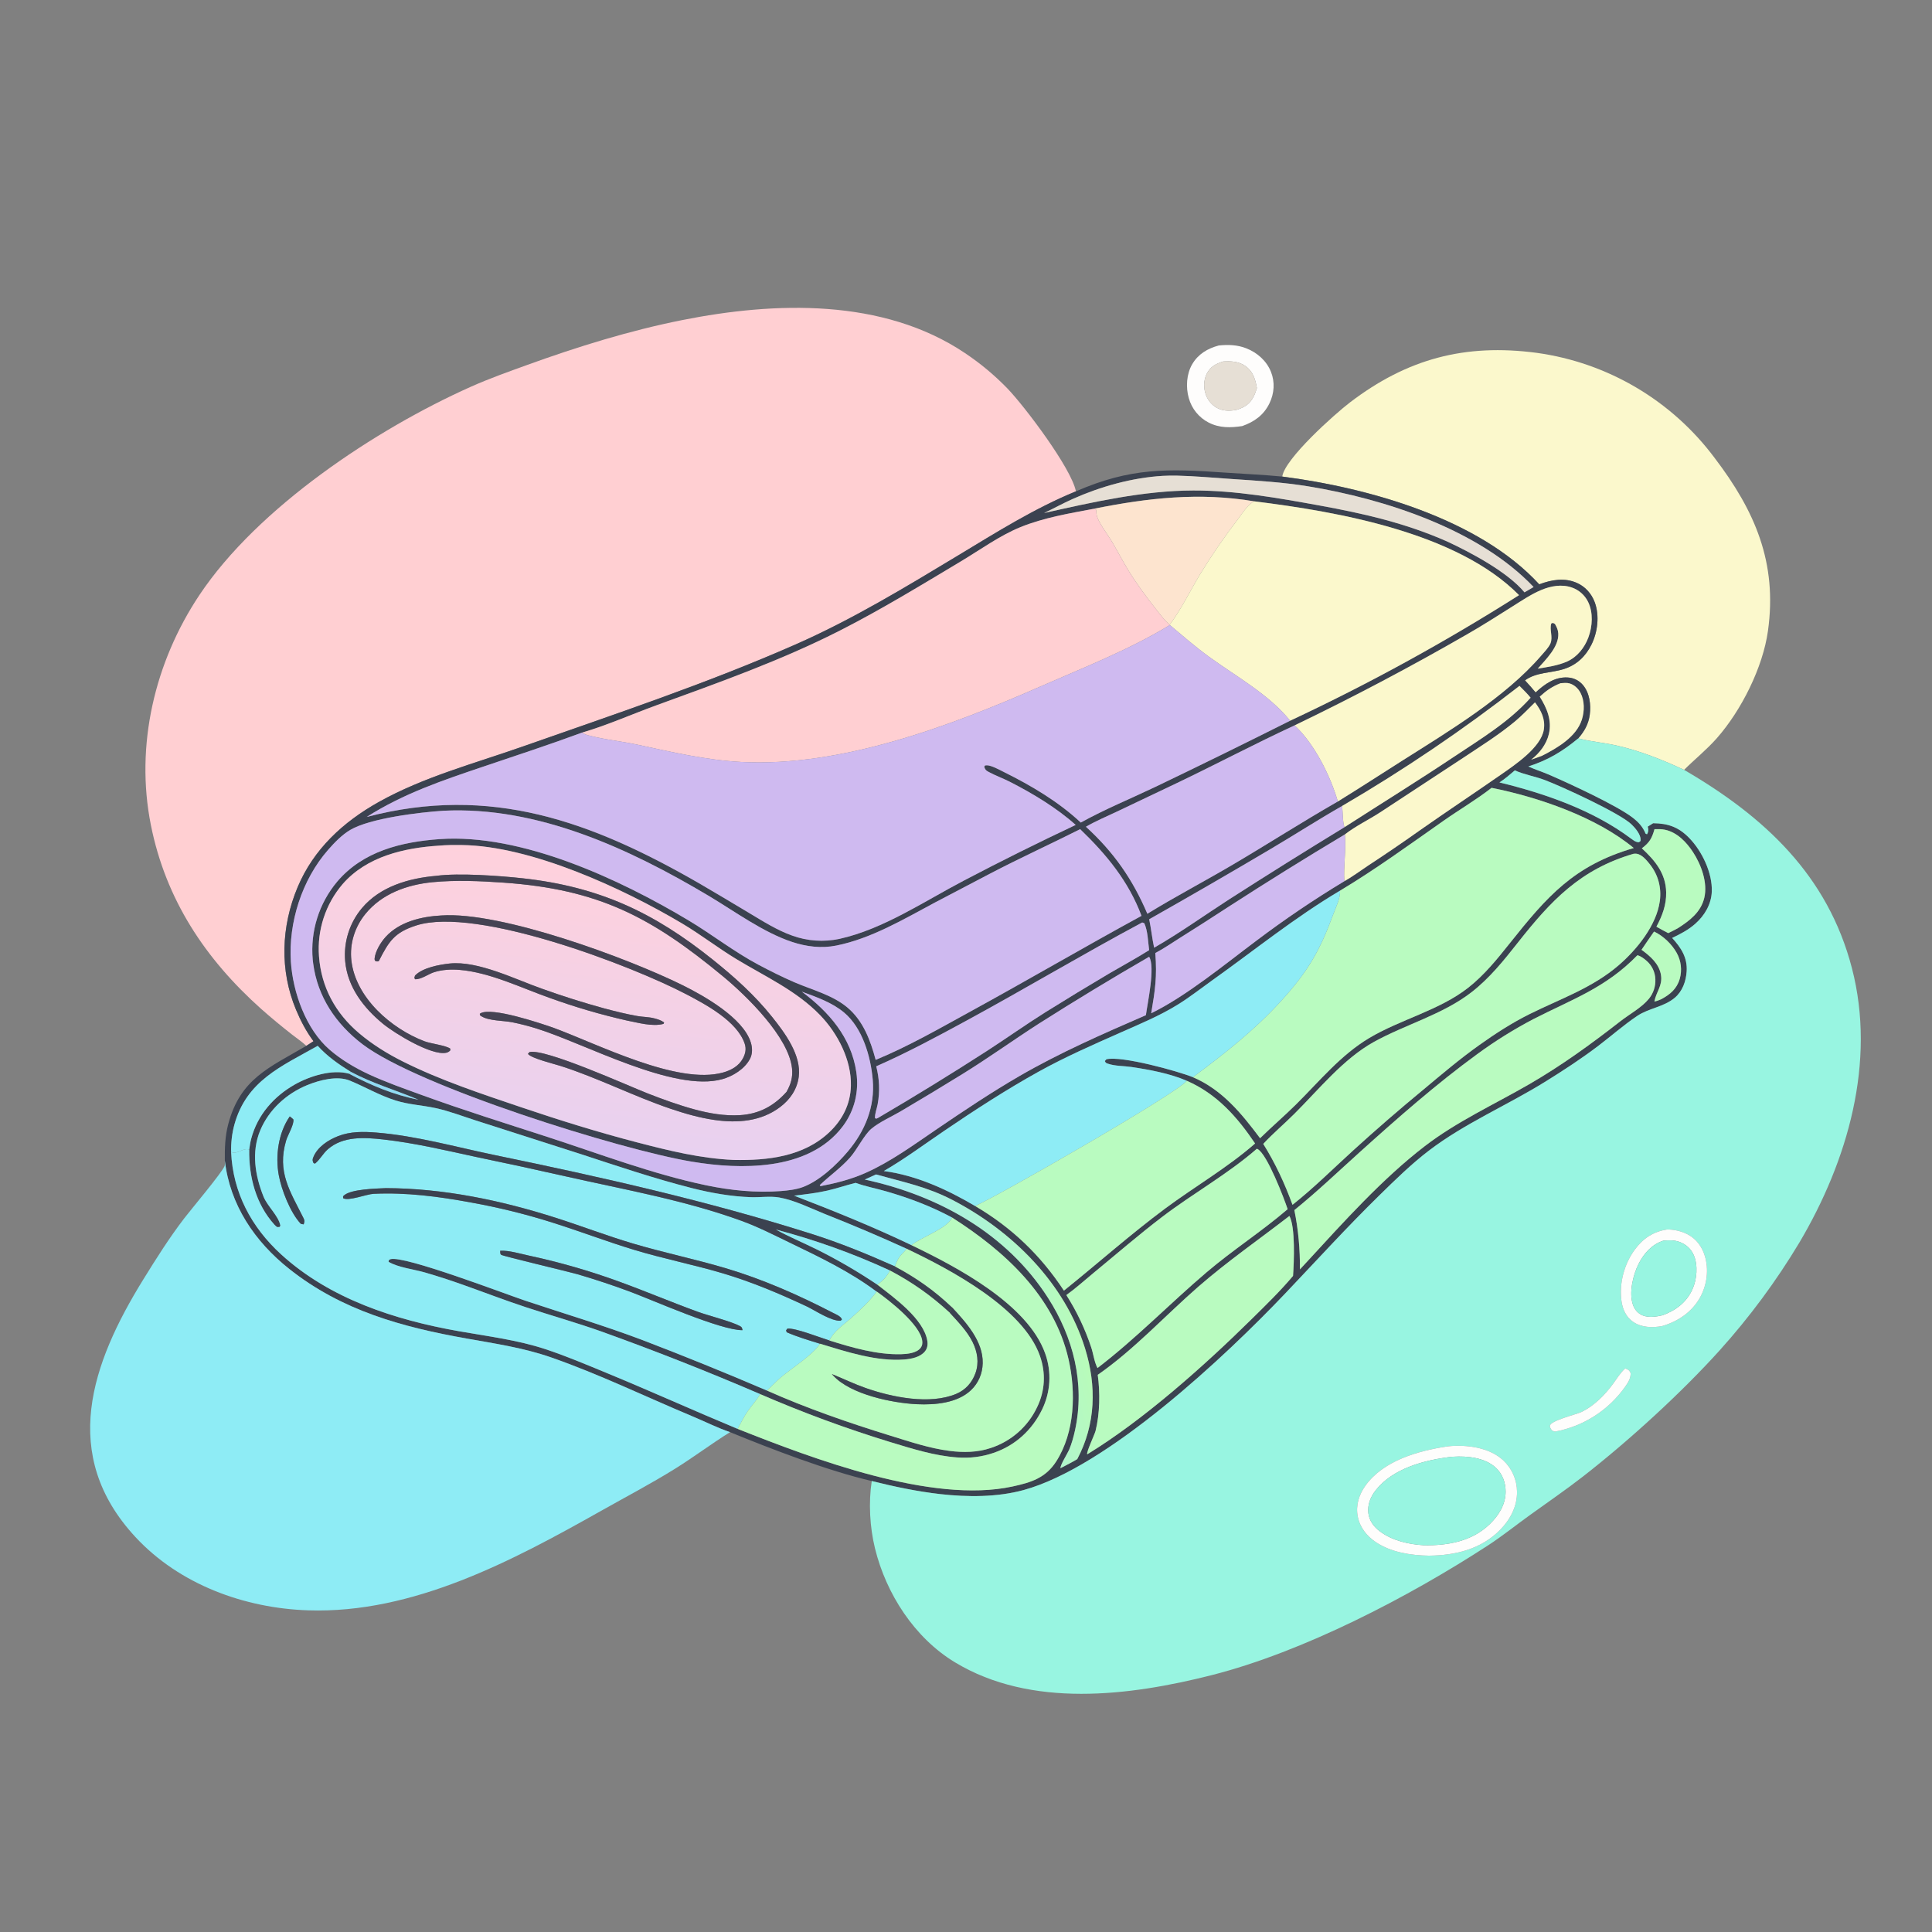 <svg width="1024" height="1024" viewBox="0 0 1024 1024" fill="none" xmlns="http://www.w3.org/2000/svg">
<rect x="0" y="0" width="1024" height="1024" fill="#808080" stroke="none"/>
<path d="M162.37 554.31C160.085 552.167 157.314 550.343 154.847 548.387C149.243 544.017 143.774 539.476 138.448 534.77C108.776 508.266 87.866 476.814 79.964 437.273C71.542 395.124 81.978 350.896 105.734 315.313C136.701 268.929 199.168 227.488 249.554 204.992C259.341 200.622 269.464 197.032 279.537 193.387C306.138 183.76 333.804 175.19 361.578 169.651C410.768 159.84 468.01 157.972 511.411 187.11C519.567 192.55 527.121 198.843 533.946 205.881C543.178 215.479 567.843 248.142 570.259 260.42C548.299 269.418 528.203 282.098 507.953 294.315C479.94 311.214 451.874 328.262 421.886 341.479C374.813 362.227 325.435 378.655 276.915 395.717C251.341 404.709 224.47 411.8 200.698 425.109C181.851 435.66 166.176 450.096 157.72 470.282C149.007 491.082 148.145 514.237 156.894 535.171C159.362 541.077 162.326 546.722 166.155 551.861L162.37 554.31Z" fill="#FFCFD2"/>
<path d="M658.406 225.827C652.256 226.758 646.403 226.914 640.664 224.002C635.474 221.341 631.636 216.628 630.08 211.007C628.438 205.251 628.85 198.198 631.923 192.995C635.115 187.592 640.068 184.719 645.941 183.116C650.976 182.595 655.781 182.739 660.568 184.616C666.369 186.89 671.333 191.266 673.654 197.121C675.81 202.561 675.394 208.484 672.863 213.726C669.813 220.042 664.822 223.545 658.406 225.827ZM648.304 191.587C644.309 192.851 641.475 194.304 639.555 198.211C637.869 201.641 637.849 205.871 639.2 209.413C640.45 212.689 642.893 215.367 646.149 216.724C649.096 217.953 652.604 217.852 655.675 217.148C659.852 215.783 662.514 214.068 664.528 210.045C665.227 208.649 665.702 207.128 666.183 205.647C665.321 200.981 664.172 196.858 660.04 193.974C656.533 191.526 652.421 191.346 648.304 191.587Z" fill="#FEFDFC"/>
<path d="M679.629 252.592C680.896 243.148 707.432 219.461 715.414 213.364C745.818 190.141 776.448 181.994 814.45 187.01C852.084 192.194 886.065 212.257 908.78 242.706C930.172 270.823 942.099 298.172 937.056 334.38C934.352 353.789 922.952 376.506 909.984 391.23C904.585 397.36 898.35 402.314 892.609 408.04C881.141 402.688 869.028 397.871 856.66 395.103C850.136 393.644 843.379 393.074 836.902 391.466L836.497 391.362C839.771 387.611 841.945 383.79 842.606 378.775C843.295 373.552 842.536 367.294 839.03 363.131C836.952 360.665 834.11 359.264 830.894 359.081C824.049 358.693 818.668 362.635 813.914 367.018C812.125 364.802 810.187 362.714 808.277 360.603C814.325 356.182 822.163 356.792 829.048 354.55C835.709 352.381 840.427 347.868 843.505 341.669C846.802 335.027 847.85 326.311 845.268 319.274C843.596 314.717 840.292 310.961 835.835 308.979C829.221 306.036 822.329 307.266 815.831 309.711C783.821 274.828 725.073 258.457 679.629 252.592Z" fill="#FBF8CC"/>
<path d="M655.673 217.148C652.602 217.852 649.094 217.953 646.147 216.724C642.891 215.367 640.448 212.689 639.198 209.413C637.847 205.871 637.867 201.641 639.553 198.211C641.473 194.304 644.307 192.851 648.302 191.587C652.419 191.346 656.531 191.526 660.038 193.974C664.17 196.858 665.319 200.981 666.181 205.647C665.7 207.128 665.225 208.649 664.526 210.045C662.512 214.068 659.85 215.783 655.673 217.148Z" fill="#E6DFD5"/>
<path d="M570.26 260.421C599.219 247.813 618.761 248.34 649.432 250.501C659.487 251.209 669.601 251.616 679.63 252.593C725.074 258.458 783.822 274.829 815.832 309.712C822.33 307.267 829.222 306.037 835.836 308.98C840.293 310.962 843.597 314.718 845.269 319.275C847.851 326.312 846.803 335.028 843.506 341.67C840.428 347.869 835.71 352.382 829.049 354.551C822.164 356.793 814.326 356.183 808.278 360.604C810.188 362.715 812.126 364.803 813.915 367.019C818.669 362.636 824.05 358.694 830.895 359.082C834.111 359.265 836.953 360.666 839.031 363.132C842.537 367.295 843.296 373.553 842.607 378.776C841.946 383.791 839.772 387.612 836.498 391.363C828.076 398.33 820.462 402.901 810.055 406.234C813.624 407.889 817.421 409.046 821.038 410.614C831.894 415.323 857.17 426.98 865.496 433.488C868.509 435.844 870.745 438.269 872.204 441.857L872.952 442.176C873.567 441.151 873.741 440.16 873.535 438.936C873.489 438.667 873.393 438.41 873.322 438.147L876.214 436.319C884.149 436.426 889.667 438.349 895.3 444.125C902.09 451.085 907.663 462.674 907.287 472.539C907.032 479.249 903.52 485.184 898.59 489.568C894.907 492.843 890.694 495.016 886.276 497.128C890.995 502.314 894.439 507.496 893.966 514.866C893.631 520.104 891.719 525.463 887.607 528.886C881.714 533.792 873.947 534.309 867.721 538.487C860.514 543.323 853.871 549.223 846.942 554.468C837.878 561.328 828.4 567.507 818.741 573.488C798.55 585.992 776.215 595.419 757.269 609.906C747.98 617.008 739.518 625.308 731.174 633.478C713.931 650.362 697.807 668.087 681.193 685.567C649.616 718.789 586.938 777.675 542.485 789.776C528.482 793.588 512.832 793.54 498.465 791.918C486.251 790.54 473.965 787.958 462.047 784.973C438.659 779.521 409.335 768.231 386.944 759.071C380.17 756.76 373.517 753.398 366.885 750.626C342.009 740.231 317.555 728.319 292.078 719.441C277.58 714.389 262.425 712.128 247.362 709.453C213.046 703.358 181.166 694.666 153.313 672.567C135.018 658.053 121.876 638.648 119.172 615.136C119.092 608.612 119.272 602.32 120.936 595.971C127.286 571.729 142.659 565.876 162.371 554.311L166.156 551.862C162.327 546.723 159.363 541.078 156.895 535.172C148.146 514.238 149.008 491.083 157.721 470.283C166.177 450.097 181.852 435.661 200.699 425.11C224.471 411.801 251.342 404.71 276.916 395.718C325.436 378.656 374.814 362.228 421.887 341.48C451.875 328.263 479.941 311.215 507.954 294.316C528.204 282.099 548.3 269.419 570.26 260.421ZM664.878 265.728C635.696 260.835 608.377 263.89 579.646 269.684C566.702 272.118 553.269 274.366 540.999 279.335C529.984 283.796 519.734 291.282 509.534 297.388C488.415 310.03 467.273 322.965 445.331 334.134C413.876 350.146 380.747 361.848 347.654 373.916C334.716 378.634 321.661 384.456 308.462 388.308C291.377 394.615 274.039 400.296 256.785 406.122C234.858 413.526 214.044 420.46 194.37 432.995C260.082 415.782 313.523 435.355 370.428 468.103C379.296 473.28 388.128 478.519 396.924 483.819C404.374 488.269 411.794 493.038 420.022 495.934C428.005 498.805 436.632 499.387 444.929 497.617C468.232 492.46 490.02 477.615 510.968 466.677C530.475 456.436 550.202 446.62 570.135 437.235C560.132 428.234 547.279 420.505 535.317 414.406C531.65 412.537 527.707 411.129 524.097 409.19C522.581 408.376 522.18 408.03 521.66 406.393L522.093 405.709C522.414 405.681 522.733 405.626 523.055 405.627C525.504 405.636 529.939 408.123 532.171 409.23C546.654 416.411 560.988 424.891 572.841 435.973C585.547 428.917 599.374 423.273 612.496 417.004C636.368 405.546 660.136 393.875 683.8 381.994C725.613 362.402 766.138 340.17 805.13 315.435C772.353 282.285 709.329 271.228 664.878 265.728ZM686.174 384.466C665.105 394.225 644.473 405.146 623.505 415.176L592.074 430.127C586.592 432.736 580.802 435.15 575.557 438.19C590.335 451.684 600.268 465.942 608.122 484.314C622.98 475.172 638.474 467.075 653.505 458.217C672.105 447.255 690.365 435.516 709.079 424.802C720.687 417.649 732.1 410.204 743.619 402.91C768.081 387.422 797.884 369.528 816.797 347.577C818.329 345.799 820.906 343.176 821.783 341.008C823.2 337.505 821.146 333.86 822.211 330.451L823.109 330.153L824.164 330.72C825.094 332.356 825.825 333.871 825.922 335.787C826.281 342.822 819.385 349.446 815.049 354.386C820.193 353.564 825.805 352.752 830.582 350.626C835.963 348.231 839.868 343.267 841.884 337.829C844.054 331.977 844.509 324.682 841.717 318.988C839.953 315.398 836.835 312.656 833.048 311.366C827.647 309.519 821.899 310.595 816.767 312.759C811.388 315.027 806.306 318.511 801.366 321.603C793.551 326.494 785.776 331.534 777.766 336.099C747.844 353.347 717.292 369.481 686.174 384.466ZM711.359 427.177C698.596 434.471 686.243 442.434 673.593 449.918C652.222 462.572 630.724 475.01 609.102 487.229C610.131 492.226 610.645 497.339 611.716 502.305C625.305 494.504 638.205 485.24 651.374 476.738C671.631 463.742 692.034 450.975 712.579 438.438C732.089 425.895 751.807 413.674 771.103 400.795C785.249 391.353 799.831 382.604 811.261 369.807C809.463 367.577 807.362 365.578 805.359 363.532C775.477 386.815 744.074 408.077 711.359 427.177ZM712.833 442.248C692.16 454.615 671.701 467.337 651.465 480.407C642.779 486.085 634.039 491.679 625.246 497.189C621.01 499.846 616.769 502.815 612.34 505.129C613.306 517.858 612.256 524.523 610.169 537.05C628.678 528.009 649.039 511.234 665.752 498.711C680.775 487.359 696.381 476.799 712.507 467.075C716.811 464.673 720.954 461.553 725.071 458.822C734.368 452.739 743.549 446.479 752.608 440.045C766.777 430.091 781.207 420.527 795.421 410.644C802.894 405.449 816.793 396.158 818.257 386.715C819.128 381.099 816.838 376.582 813.573 372.257C810.019 375.741 806.609 379.358 802.77 382.539C794.413 389.462 785.042 395.324 776.023 401.342L731.592 430.515C725.465 434.521 718.599 437.744 712.833 442.248ZM710.258 472.062C686.317 486.244 664.844 503.691 642.24 519.791C636.418 523.937 630.707 528.432 624.649 532.216C614.825 538.351 604.076 542.774 593.517 547.451C578.985 553.887 564.462 560.264 550.547 567.978C533.386 577.493 516.794 588.257 500.573 599.281C489.964 606.491 479.541 614.222 468.45 620.672C485.643 622.941 502.018 630.471 516.85 639.218C536.255 650.659 551.514 665.253 563.9 684.067C581.848 669.652 599.109 654.269 617.583 640.537C633.197 628.93 650.63 618.86 665.223 606.068C655.715 591.955 644.927 579.768 629.062 572.849C620.203 568.991 609.118 566.917 599.601 565.513C595.658 564.932 591.044 565.094 587.273 563.794C586.193 563.422 586.083 563.434 585.582 562.367L586.419 561.442C594.264 559.432 624.452 567.743 632.234 570.931C647.755 577.532 658.027 590.155 667.868 603.282C674.114 597.156 680.781 591.463 686.996 585.3C699.35 573.048 710.587 559.2 725.707 550.185C742.41 540.227 762.775 535.572 778.154 523.537C786.664 516.878 793.543 508.332 800.237 499.921C819.874 475.249 834.197 458.69 865.927 449.474C846.194 433.09 815.454 422.517 790.574 417.571C782.495 423.869 773.473 429.151 765.078 435.038C747.071 447.667 729.134 460.737 710.258 472.062ZM185.847 568.046C179.483 564.105 173.452 559.897 168.399 554.315C149.143 565.19 130.643 572.802 124.228 596.097C122.947 600.75 122.396 605.726 122.501 610.547C123.428 632.045 133.18 650.399 149.012 664.856C174.892 688.487 209.426 699.604 243.219 705.567C258.58 708.277 274.413 710.215 289.254 715.142C300.368 718.833 311.155 723.423 321.973 727.887C345.093 737.428 367.869 747.736 390.956 757.342C430.855 773.154 493.82 797.145 536.62 787.881C546.483 785.746 554.243 783.364 559.889 774.485C569.722 759.02 570.318 737.993 566.38 720.561C558.814 687.073 532.409 663 504.631 645.332C493.632 639.398 481.895 634.974 469.902 631.498C464.51 629.935 458.749 628.853 453.496 626.943C448.455 628.193 443.52 629.899 438.463 631.054C432.725 632.364 426.736 633.041 420.895 633.718C441.94 641.815 462.734 650.206 483.087 659.953C506.848 671.384 544.666 691.123 553.973 717.404C557.455 727.122 556.854 737.837 552.307 747.105C547.002 757.985 538.13 766.122 526.662 770.041C520.312 772.211 514.013 772.95 507.333 772.471C495.273 771.605 483.455 767.856 471.944 764.358C448.501 757.177 425.478 748.69 402.982 738.938C375.304 727.03 347.268 715.97 318.913 705.776C305.627 701.056 292.017 697.231 278.626 692.815C267.322 689.088 256.232 684.799 245.014 680.832C238.459 678.496 231.836 676.358 225.153 674.419C219.253 672.717 211.144 671.834 205.972 668.805L206.067 667.979C206.385 667.702 206.525 667.533 206.978 667.4C214.203 665.28 268.011 685.921 278.587 689.446C299.195 696.316 319.952 702.497 340.296 710.171C362.522 718.681 384.578 727.628 406.452 737.008C427.59 746.434 449.861 754.131 471.956 760.951C482.239 764.124 492.638 767.648 503.349 769.014C510.676 769.948 518.086 769.841 525.136 767.465C535.94 763.941 544.818 756.127 549.688 745.859C553.899 737.166 554.389 727.808 551.203 718.692C542.328 693.299 503.8 672.934 480.557 661.874C466.234 655.343 451.744 649.185 437.102 643.406C429.558 640.349 421.022 636.079 412.992 634.694C408.258 633.878 402.828 634.7 398.001 634.535C387.487 634.176 376.777 632.281 366.606 629.698C346.763 624.658 327.416 618.098 307.971 611.744L251.971 593.802C245.085 591.593 238.027 588.882 230.977 587.335C223.968 585.798 216.683 585.483 209.804 583.322C201.075 580.58 193.728 576.183 185.416 572.743C178.802 570.006 169.317 572.477 162.92 575.094C151.872 579.613 142.509 588.1 137.895 599.204C133.156 610.608 135.197 623.076 139.66 634.198C141.747 639.4 147.653 644.405 148.624 649.658L148.111 650.359L146.875 650.38C146.359 649.973 145.886 649.59 145.445 649.099C135.572 638.136 131.851 623.642 132.096 609.26C132.349 607.332 132.665 605.388 133.161 603.507C136.472 590.948 145.162 581.07 156.331 574.773C164.167 570.355 175.979 566.613 184.952 569.067C196.712 575.264 208.679 580.341 221.793 582.853C209.744 577.764 197.469 574.269 185.847 568.046ZM616.355 252.218C600.148 253.153 583.343 257.868 568.511 264.484C563.372 266.776 558.465 269.514 553.384 271.916C579.148 266.142 605.988 260.024 632.516 259.968C654.778 259.921 677.346 263.92 699.18 267.888C722.832 272.187 744.941 277.242 766.971 286.977C779.723 292.89 799.2 303.299 808.008 313.953L812.843 311.136C783.983 280.675 733.86 264.396 693.365 257.77C679.899 255.567 666.431 254.799 652.834 253.878C643.187 253.225 633.512 252.331 623.845 252.099C621.348 252.045 618.85 252.084 616.355 252.218ZM827.143 362.114C822.677 363.873 819.606 366.008 816.098 369.242C819.872 375.303 822.662 381.763 820.924 389.078C819.612 394.596 815.953 399.214 811.561 402.65C813.503 401.946 815.482 401.294 817.398 400.528C825.445 396.437 835.545 390.522 838.427 381.404C839.845 376.918 839.911 371.418 837.673 367.175C836.479 364.912 834.429 362.969 831.934 362.238C830.434 361.798 828.685 361.998 827.143 362.114ZM802.894 408.315C800.256 410.54 797.674 412.866 794.742 414.703C818.865 420.576 844.392 429.423 864.472 444.46L864.998 444.831C866.248 445.697 867.082 446.407 868.674 446.383C869.455 445.768 869.535 446.003 869.562 445.151C869.653 442.256 866.643 438.748 864.682 436.887C858.331 430.86 827.779 416.827 818.659 413.394C813.579 411.482 807.745 410.535 802.894 408.315ZM235.008 429.712C222.156 430.547 196.064 433.703 185.61 439.896C181.162 442.531 177.226 446.645 173.848 450.503C160.052 466.26 152.803 488.96 154.175 509.775C155.245 526.02 162.159 545.516 174.734 556.393C180.864 561.695 188.077 565.964 195.41 569.372C204.547 573.617 214.182 576.971 223.644 580.418C245.569 588.403 267.751 595.319 289.936 602.519C317.632 611.507 345.709 622.243 374.234 628.223C387.14 630.928 400.751 632.313 413.908 631.281C417.724 630.981 422.031 630.495 425.621 629.138C434.469 625.792 443.385 617.398 449.395 610.273C458.515 599.461 463.813 586.556 462.57 572.257C461.504 560.005 457.171 544.845 447.375 536.657C440.942 531.28 432.737 528.468 424.978 525.603C439.345 536.307 451.187 549.86 453.871 568.251C455.366 578.496 452.947 588.611 446.736 596.907C437.561 609.161 423.381 614.975 408.609 617.042C394.695 618.988 380.334 617.979 366.513 615.671C328.534 609.327 221.503 575.865 192.101 553.44C178.071 542.739 168.29 528.352 165.99 510.65C165.896 509.976 165.816 509.301 165.751 508.624C164.389 493.646 169.07 478.744 178.755 467.236C192.397 451.178 212.742 446.204 232.925 444.757C276.324 441.648 328.538 466.01 365.069 487.904C377.589 495.407 389.082 504.468 401.997 511.331C408.252 514.656 414.65 517.865 421.159 520.666C430.475 524.676 441.2 527.349 449.104 533.966C457.549 541.036 461.357 551.442 464.128 561.756C481.406 554.64 497.68 545.242 514.047 536.286C544.528 519.605 574.512 502.043 605.021 485.42C598.196 467.134 586.409 452.84 572.513 439.483C556.729 447.42 540.677 454.743 525.003 462.916L495.524 478.368C479.025 487.18 461.82 497.44 443.286 501.164C435.362 502.757 427.439 501.767 419.822 499.251C404.48 494.182 389.39 483.006 375.499 474.739C333.606 449.807 284.956 427.23 235.008 429.712ZM876.926 439.463C875.536 444.333 874.318 446.528 870.21 449.625C877.196 456.109 882.89 462.857 883.107 472.956C883.249 479.56 881.029 485.44 877.933 491.164C880.007 492.316 882.066 493.529 884.193 494.579C885.951 493.702 887.752 492.873 889.448 491.883C895.636 487.895 901.495 483.462 903.31 475.862C905.212 467.894 901.677 458.286 897.328 451.638C893.879 446.365 888.901 441.141 882.509 439.792C880.684 439.407 878.782 439.412 876.926 439.463ZM232.698 448.209C214.141 449.398 194.33 453.956 181.6 468.594C172.531 479.191 168.027 492.948 169.073 506.856C170.265 523.227 177.811 536.994 190.228 547.54C197.346 553.585 205.38 558.542 213.719 562.71C233.477 572.586 255.208 579.757 276.1 586.822C296.579 593.747 316.878 600.072 337.81 605.518C354.81 609.941 371.233 613.992 388.877 614.793C406.942 615.148 425.929 613.057 439.62 600.047C446.596 593.418 450.744 585.215 450.995 575.51C451.348 561.849 443.99 547.689 434.682 538.06C422.027 524.97 405.461 517.546 390.144 508.254C380.388 502.336 371.331 495.279 361.527 489.457C330.113 470.798 281.571 448.346 244.782 447.891C240.783 447.841 236.681 447.849 232.698 448.209ZM865.789 452.528C837.532 460.791 822.017 477.392 804.486 499.619C796.975 509.141 789.542 518.447 779.883 525.934C764.619 537.767 744.949 542.962 728.163 552.253C712.101 561.144 699.049 577.38 686.116 590.272C680.711 595.66 674.732 600.703 669.549 606.283C675.958 616.577 680.906 627.182 685.052 638.582C696.345 629.646 706.658 619.359 717.304 609.669C729.402 598.661 741.766 587.95 754.385 577.544C764.121 569.39 773.829 561.177 784.186 553.812C792.635 547.803 801.348 542.153 810.642 537.529C827.004 529.388 843.951 523.688 858.037 511.522C867.566 503.291 878.036 490.414 879.75 477.514C880.681 470.508 878.893 463.701 874.507 458.152C872.826 456.025 870.348 452.973 867.503 452.508C866.859 452.403 866.455 452.479 865.789 452.528ZM605.389 488.937C574.051 505.691 543.532 523.967 512.296 540.936C496.52 549.506 480.883 557.919 464.436 565.159C466.123 571.893 466.428 578.426 465.174 585.298C464.736 587.7 463.651 590.193 463.764 592.638C464.705 593.024 464.211 593.003 465.247 592.59C484.856 581.099 504.218 569.191 523.32 556.874C533.683 550.146 543.773 542.988 554.235 536.415C565.442 529.426 576.73 522.568 588.098 515.844C595.066 511.759 602.248 507.912 609.071 503.596C608.481 499.236 608.37 493.286 606.484 489.306L605.389 488.937ZM876.688 493.741C874.431 496.937 872.215 500.161 870.038 503.411C874.681 506.791 879.4 510.819 880.36 516.838C881.262 522.493 877.752 525.762 876.868 530.833C878.189 530.567 879.218 530.176 880.439 529.636C885.13 527.131 888.727 524.174 890.287 518.845C891.614 514.202 891.029 509.222 888.664 505.013C886.108 500.393 881.501 496.012 876.688 493.741ZM867.84 506.318C851.011 523.648 833.241 529.632 812.641 540.19C802.275 545.634 792.33 551.843 782.888 558.766C761.234 574.576 740.751 592.597 720.835 610.536C709.316 620.911 698.098 631.629 686.034 641.386C688.18 651.942 689.05 662.039 689.001 672.799L693.109 668.353C712.322 647.476 732.653 624.791 755.156 607.493C772.174 594.41 791.897 585.432 810.39 574.744C827.52 564.842 843.251 553.444 858.819 541.299C863.674 537.512 870.112 534.084 873.98 529.337C876.336 526.426 877.545 522.753 877.377 519.011C877.25 515.22 875.535 511.657 872.65 509.194C871.34 508.078 869.555 506.654 867.84 506.318ZM609.071 507.117C589.322 518.533 569.813 530.36 550.557 542.589C536.996 551.319 523.884 560.757 510.166 569.239C499.321 575.941 488.404 582.526 477.418 588.995C472.51 591.888 466.249 594.608 461.905 598.221C457.974 601.491 454.342 609.25 450.517 613.54C445.533 619.131 439.849 623.032 434.512 628.113C434.737 628.621 434.553 628.449 435.039 628.651C443.233 627.07 451.127 625.07 458.781 621.661C472.222 615.673 484.552 606.599 496.69 598.356C511.031 588.616 525.431 578.952 540.445 570.267C562.058 557.765 584.493 547.998 607.348 538.061C608.257 531.318 612.386 512.511 609.071 507.117ZM666.152 608.878C650.706 622.328 632.29 632.547 615.962 644.991C603.428 654.544 591.489 664.903 579.317 674.913C574.656 678.747 570.08 682.896 565.183 686.401C570.686 695.042 575.104 704.328 578.337 714.049C579.514 717.546 579.994 721.913 581.694 725.091C602.203 709.387 619.967 690.973 639.588 674.279C653.407 662.523 668.722 652.7 682.482 640.892C680.549 635.044 671.631 611.752 666.599 609.06C666.458 608.984 666.301 608.939 666.152 608.878ZM464.31 622.483L458.341 625.185C497.264 633.589 533.44 653.628 555.412 687.809C568.88 708.762 575.183 733.361 569.785 758.078C569.032 761.528 568.021 765.198 566.641 768.451C565.884 770.237 561.683 776.892 562.119 778.197L562.695 777.855C565.479 776.405 568.288 774.999 570.972 773.369C580.788 754.849 581.259 734.611 575.116 714.728C564.4 680.044 536.461 652.453 504.821 636.009C491.234 628.947 478.691 626.51 464.31 622.483ZM683.408 644.484C667.261 656.979 650.625 668.483 635.2 681.92C617.505 697.335 601.146 715.254 581.832 728.688C583.105 738.177 582.974 749.079 580.666 758.418C580.228 760.19 575.595 769.977 576.261 770.781L576.783 770.5C606.262 752.432 638.498 723.702 663.148 699.387C670.717 691.922 678.498 684.403 685.338 676.26C685.852 668.973 686.631 650.307 683.408 644.484Z" fill="#3B4250"/>
<path d="M553.383 271.915C558.464 269.513 563.371 266.775 568.51 264.483C583.342 257.867 600.147 253.152 616.354 252.217C618.849 252.083 621.347 252.044 623.844 252.098C633.511 252.33 643.186 253.224 652.833 253.877C666.43 254.798 679.898 255.566 693.364 257.769C733.859 264.395 783.982 280.674 812.842 311.135L808.007 313.952C799.199 303.298 779.722 292.889 766.97 286.976C744.94 277.241 722.831 272.186 699.179 267.887C677.345 263.919 654.777 259.92 632.515 259.967C605.987 260.023 579.147 266.141 553.383 271.915Z" fill="#E6DFD5"/>
<path d="M664.877 265.725C661.785 266.8 658.077 272.57 656.081 275.225C648.881 284.61 642.182 294.369 636.012 304.46C630.772 313.213 626.076 322.961 619.979 331.104C617.252 328.932 615.045 325.82 612.882 323.096C607.588 316.43 602.448 309.455 597.994 302.198C594.826 297.037 592.089 291.616 588.965 286.425C586.875 282.951 581.573 276.258 581.153 272.295C581.124 272.023 581.125 271.749 581.098 271.478C581.071 271.209 581.026 270.942 580.992 270.675L580.926 270.107L579.645 269.681C608.376 263.887 635.695 260.832 664.877 265.725Z" fill="#FDE4CF"/>
<path d="M619.979 331.106C626.076 322.963 630.772 313.215 636.012 304.462C642.182 294.371 648.881 284.612 656.081 275.227C658.077 272.572 661.785 266.802 664.877 265.727C709.328 271.227 772.352 282.284 805.129 315.434C766.137 340.169 725.612 362.401 683.799 381.993C672.593 368.049 655.057 358.471 640.677 348.003C633.475 342.76 626.861 336.996 620.047 331.279L619.979 331.106Z" fill="#FBF8CC"/>
<path d="M308.461 388.308C321.66 384.456 334.715 378.634 347.653 373.916C380.746 361.848 413.875 350.146 445.33 334.134C467.272 322.965 488.414 310.03 509.533 297.388C519.733 291.282 529.983 283.796 540.998 279.335C553.268 274.366 566.701 272.118 579.645 269.684L580.926 270.11L580.992 270.678C581.026 270.945 581.071 271.212 581.098 271.481C581.125 271.752 581.124 272.026 581.153 272.298C581.573 276.261 586.875 282.954 588.965 286.428C592.089 291.619 594.826 297.04 597.994 302.201C602.448 309.458 607.588 316.433 612.882 323.099C615.045 325.823 617.252 328.935 619.979 331.107L620.048 331.28C598.267 344.513 574.405 353.78 551.158 363.985C503.461 384.925 445.552 406.663 392.712 403.846C373.939 402.845 355.821 398.54 337.52 394.626C329.022 392.809 320.031 391.968 311.671 389.709C310.46 389.382 309.533 388.946 308.461 388.308Z" fill="#FFCFD2"/>
<path d="M686.174 384.466C717.292 369.481 747.844 353.347 777.766 336.099C785.776 331.534 793.551 326.494 801.366 321.603C806.306 318.511 811.388 315.027 816.767 312.759C821.899 310.595 827.647 309.519 833.048 311.366C836.835 312.656 839.953 315.398 841.717 318.988C844.509 324.682 844.054 331.977 841.884 337.829C839.868 343.267 835.963 348.231 830.582 350.626C825.805 352.752 820.193 353.564 815.049 354.386C819.385 349.446 826.281 342.822 825.922 335.787C825.825 333.871 825.094 332.356 824.164 330.72L823.109 330.153L822.211 330.451C821.146 333.86 823.2 337.505 821.783 341.008C820.906 343.176 818.329 345.799 816.797 347.577C797.884 369.528 768.081 387.422 743.619 402.91C732.1 410.204 720.687 417.649 709.079 424.802C705.089 411.094 696.74 394.331 686.174 384.466Z" fill="#FBF8CC"/>
<path d="M308.461 388.305C309.533 388.943 310.46 389.379 311.671 389.706C320.031 391.965 329.022 392.806 337.52 394.623C355.821 398.537 373.939 402.842 392.712 403.843C445.552 406.66 503.461 384.922 551.158 363.982C574.405 353.777 598.267 344.51 620.048 331.277C626.862 336.994 633.475 342.758 640.677 348.001C655.057 358.469 672.593 368.047 683.799 381.991C660.135 393.872 636.367 405.543 612.495 417.001C599.373 423.27 585.546 428.914 572.84 435.97C560.987 424.888 546.653 416.408 532.17 409.227C529.938 408.12 525.503 405.633 523.054 405.624C522.732 405.623 522.413 405.678 522.092 405.706L521.659 406.39C522.179 408.027 522.58 408.373 524.096 409.187C527.706 411.126 531.649 412.534 535.316 414.403C547.278 420.502 560.131 428.231 570.134 437.232C550.201 446.617 530.474 456.433 510.967 466.674C490.019 477.612 468.231 492.457 444.928 497.614C436.631 499.384 428.004 498.802 420.021 495.931C411.793 493.035 404.373 488.266 396.923 483.816C388.127 478.516 379.295 473.277 370.427 468.1C313.522 435.352 260.081 415.779 194.369 432.992C214.043 420.457 234.857 413.523 256.784 406.119C274.038 400.293 291.376 394.612 308.461 388.305Z" fill="#CFBAF0"/>
<path d="M816.098 369.24C819.606 366.006 822.677 363.871 827.143 362.112C828.685 361.996 830.434 361.796 831.934 362.236C834.429 362.967 836.479 364.91 837.673 367.173C839.911 371.416 839.845 376.916 838.427 381.402C835.545 390.52 825.445 396.435 817.398 400.526C815.482 401.292 813.503 401.944 811.561 402.648C815.953 399.212 819.612 394.594 820.924 389.076C822.662 381.761 819.872 375.301 816.098 369.24Z" fill="#FBF8CC"/>
<path d="M711.357 427.176C744.072 408.076 775.475 386.814 805.357 363.531C807.36 365.577 809.461 367.576 811.259 369.806C799.829 382.603 785.247 391.352 771.101 400.794C751.805 413.673 732.087 425.894 712.577 438.437C711.536 435.124 711.756 430.69 711.357 427.176Z" fill="#FBF8CC"/>
<path d="M712.832 442.249C718.598 437.745 725.464 434.522 731.591 430.516L776.022 401.343C785.041 395.325 794.412 389.463 802.769 382.54C806.608 379.359 810.018 375.742 813.572 372.258C816.837 376.583 819.127 381.1 818.256 386.716C816.792 396.159 802.893 405.45 795.42 410.645C781.206 420.528 766.776 430.092 752.607 440.046C743.548 446.48 734.367 452.74 725.07 458.823C720.953 461.554 716.81 464.674 712.506 467.076C712.017 458.815 713.56 450.59 712.832 442.249Z" fill="#FBF8CC"/>
<path d="M575.557 438.189C580.802 435.149 586.592 432.735 592.074 430.126L623.505 415.175C644.473 405.145 665.105 394.224 686.174 384.465C696.74 394.33 705.089 411.093 709.079 424.801C690.365 435.515 672.105 447.254 653.505 458.216C638.474 467.074 622.98 475.171 608.122 484.313C600.268 465.941 590.335 451.683 575.557 438.189Z" fill="#CFBAF0"/>
<path d="M810.054 406.234C820.461 402.901 828.075 398.33 836.497 391.363L836.902 391.467C843.379 393.075 850.136 393.645 856.66 395.104C869.028 397.872 881.141 402.689 892.609 408.041C935.168 432.84 968.753 463.907 981.549 513.096C994.51 562.919 979.297 615.346 953.735 658.543C941.487 678.965 927.292 698.153 911.348 715.839C891.009 738.388 863.139 763.788 839.126 782.491C829.914 789.667 820.251 796.273 810.779 803.099C803.385 808.428 796.188 814.213 788.55 819.181C746.637 846.439 690.725 875.537 642.206 887.86C598.643 898.924 546.523 905.445 506.175 881.08C484.719 868.123 469.661 844.737 463.768 820.695C461.008 809.433 460.287 796.449 462.046 784.973C473.964 787.958 486.25 790.54 498.464 791.918C512.831 793.54 528.481 793.588 542.484 789.776C586.937 777.675 649.615 718.789 681.192 685.567C697.806 668.087 713.93 650.362 731.173 633.478C739.517 625.308 747.979 617.008 757.268 609.906C776.214 595.419 798.549 585.992 818.74 573.488C828.399 567.507 837.877 561.328 846.941 554.468C853.87 549.223 860.513 543.323 867.72 538.487C873.946 534.309 881.713 533.792 887.606 528.886C891.718 525.463 893.63 520.104 893.965 514.866C894.438 507.496 890.994 502.314 886.275 497.128C890.693 495.016 894.906 492.843 898.589 489.568C903.519 485.184 907.031 479.249 907.286 472.539C907.662 462.674 902.089 451.085 895.299 444.125C889.666 438.349 884.148 436.426 876.213 436.319L873.321 438.147C873.392 438.41 873.488 438.667 873.534 438.936C873.74 440.16 873.566 441.151 872.951 442.176L872.203 441.857C870.744 438.269 868.508 435.844 865.495 433.488C857.169 426.98 831.893 415.323 821.037 410.614C817.42 409.046 813.623 407.889 810.054 406.234ZM883.67 651.643C876.314 652.744 870.86 656.379 866.471 662.329C860.831 669.975 858.041 680.409 859.455 689.849C860.093 694.107 861.937 698.084 865.557 700.59C870.005 703.669 875.826 703.815 880.969 702.845C889.481 700.386 897.063 695.235 901.3 687.259C904.757 680.752 905.752 672.904 903.634 665.802C902.165 660.876 899.186 656.739 894.604 654.296C891.328 652.55 887.386 651.654 883.67 651.643ZM861.404 725.304C861.291 725.406 861.175 725.506 861.064 725.611C858.678 727.848 856.928 730.758 855 733.39C850.677 739.293 845.04 745.014 838.415 748.296C835.656 749.663 821.283 753.03 821.469 755.819C821.537 756.839 821.999 757.369 822.556 758.18L824.098 758.799C839.264 756.037 852.722 747.39 861.539 734.745C863.091 732.545 864.298 730.519 864.291 727.776C863.522 726.177 863.094 725.932 861.404 725.304ZM766.816 766.674C751.491 769.002 733.16 774.179 723.653 787.505C720.275 792.241 718.517 797.866 719.616 803.67C720.73 809.552 724.37 814.108 729.266 817.389C737.33 822.791 747.801 824.373 757.297 824.529C771.445 824.396 785.147 821.122 795.322 810.63C800.527 805.262 804.161 798.292 804.057 790.669C804.016 784.326 801.361 778.281 796.717 773.96C789.273 767.102 777.247 765.578 767.536 766.572C767.295 766.597 767.056 766.64 766.816 766.674Z" fill="#98F5E1"/>
<path d="M794.74 414.701C797.672 412.864 800.254 410.537 802.892 408.312C807.743 410.533 813.577 411.48 818.657 413.392C827.777 416.825 858.329 430.857 864.68 436.884C866.641 438.745 869.651 442.253 869.56 445.148C869.533 446 869.453 445.765 868.672 446.38C867.08 446.404 866.246 445.694 864.996 444.828L864.47 444.458C844.39 429.421 818.863 420.574 794.74 414.701Z" fill="#98F5E1"/>
<path d="M710.256 472.061C729.132 460.736 747.069 447.666 765.076 435.037C773.471 429.15 782.493 423.868 790.572 417.57C815.452 422.516 846.192 433.089 865.925 449.473C834.195 458.689 819.872 475.248 800.235 499.92C793.541 508.331 786.662 516.877 778.152 523.536C762.773 535.571 742.408 540.226 725.705 550.184C710.585 559.199 699.348 573.047 686.994 585.299C680.779 591.462 674.112 597.155 667.866 603.281C658.025 590.154 647.753 577.531 632.232 570.93C648.791 558.697 664.947 545.969 678.855 530.696C693.088 515.067 699.387 504.308 706.682 484.511C708.044 480.816 710.441 476.053 710.256 472.061Z" fill="#B9FBC0"/>
<path d="M609.102 487.228C630.724 475.009 652.222 462.571 673.593 449.917C686.243 442.433 698.596 434.47 711.359 427.176C711.758 430.69 711.538 435.124 712.579 438.437C692.034 450.974 671.631 463.741 651.374 476.737C638.205 485.239 625.305 494.503 611.716 502.304C610.645 497.338 610.131 492.225 609.102 487.228Z" fill="#CFBAF0"/>
<path d="M424.978 525.602C432.737 528.467 440.942 531.279 447.375 536.656C457.171 544.844 461.504 560.004 462.57 572.256C463.813 586.555 458.515 599.46 449.395 610.272C443.385 617.397 434.469 625.791 425.621 629.137C422.031 630.494 417.724 630.98 413.908 631.28C400.751 632.312 387.14 630.927 374.234 628.222C345.709 622.242 317.632 611.506 289.936 602.518C267.751 595.318 245.569 588.402 223.644 580.417C214.182 576.97 204.547 573.616 195.41 569.371C188.077 565.963 180.864 561.694 174.734 556.392C162.159 545.515 155.245 526.019 154.175 509.774C152.803 488.959 160.052 466.259 173.848 450.502C177.226 446.644 181.162 442.53 185.61 439.895C196.064 433.702 222.156 430.546 235.008 429.711C284.956 427.229 333.606 449.806 375.499 474.738C389.39 483.005 404.48 494.181 419.822 499.25C427.439 501.766 435.362 502.756 443.286 501.163C461.82 497.439 479.025 487.179 495.524 478.367L525.003 462.915C540.677 454.742 556.729 447.419 572.513 439.482C586.409 452.839 598.196 467.133 605.021 485.419C574.512 502.042 544.528 519.604 514.047 536.285C497.68 545.241 481.406 554.639 464.128 561.755C461.357 551.441 457.549 541.035 449.104 533.965C441.2 527.348 430.475 524.675 421.159 520.665C414.65 517.864 408.252 514.655 401.997 511.33C389.082 504.467 377.589 495.406 365.069 487.903C328.538 466.009 276.324 441.647 232.925 444.756C212.742 446.203 192.397 451.177 178.755 467.235C169.07 478.743 164.389 493.645 165.751 508.623C165.816 509.3 165.896 509.975 165.99 510.649C168.29 528.351 178.071 542.738 192.101 553.439C221.503 575.864 328.534 609.326 366.513 615.67C380.334 617.978 394.695 618.987 408.609 617.041C423.381 614.974 437.561 609.16 446.736 596.906C452.947 588.61 455.366 578.495 453.871 568.25C451.187 549.859 439.345 536.306 424.978 525.602Z" fill="#CFBAF0"/>
<path d="M870.209 449.624C874.317 446.527 875.535 444.332 876.925 439.462C878.781 439.411 880.683 439.406 882.508 439.791C888.9 441.14 893.878 446.364 897.327 451.637C901.676 458.285 905.211 467.893 903.309 475.861C901.494 483.461 895.635 487.894 889.447 491.882C887.751 492.872 885.95 493.701 884.192 494.578C882.065 493.528 880.006 492.315 877.932 491.163C881.028 485.439 883.248 479.559 883.106 472.955C882.889 462.856 877.195 456.108 870.209 449.624Z" fill="#B9FBC0"/>
<path d="M612.339 505.127C616.768 502.813 621.009 499.844 625.245 497.187C634.038 491.677 642.778 486.083 651.464 480.405C671.7 467.335 692.159 454.613 712.832 442.246C713.56 450.587 712.017 458.812 712.506 467.073C696.38 476.797 680.774 487.357 665.751 498.709C649.038 511.232 628.677 528.007 610.168 537.048C612.255 524.521 613.305 517.856 612.339 505.127Z" fill="#CFBAF0"/>
<path d="M388.877 614.791C371.233 613.99 354.809 609.939 337.809 605.516C316.877 600.07 296.579 593.745 276.1 586.82C255.208 579.755 233.477 572.584 213.719 562.708C205.38 558.54 197.346 553.583 190.228 547.538C177.811 536.992 170.265 523.225 169.073 506.854C168.027 492.946 172.531 479.189 181.6 468.592C194.33 453.954 214.141 449.396 232.698 448.207C236.681 447.847 240.783 447.839 244.782 447.889C281.571 448.344 330.113 470.796 361.527 489.455C371.331 495.277 380.388 502.334 390.144 508.252C405.461 517.544 422.027 524.968 434.682 538.058C443.99 547.687 451.348 561.847 450.995 575.508C450.744 585.213 446.596 593.416 439.62 600.045C425.929 613.055 406.942 615.146 388.877 614.791ZM231.293 464.204C216.791 465.446 201.488 469.803 191.794 481.374C185.242 489.193 182.061 499.292 182.949 509.454C184.188 523.162 192.696 534.177 203.011 542.642C209.091 547.631 228.564 559.59 236.448 557.99C237.411 557.794 237.873 557.439 238.597 556.819L238.686 555.839C236.502 554.112 228.377 553.172 225.042 551.913C207.375 545.245 188.389 528.761 186.229 508.984C185.263 500.14 188.039 491.384 193.605 484.489C202.309 473.706 215.733 468.907 229.173 467.588C241.557 466.374 254.507 466.949 266.905 467.816C317.244 471.337 345.204 485.997 383.399 517.645C395.91 528.011 418.052 549.717 419.785 566.206C420.287 570.975 419.191 574.601 416.878 578.711C410.164 586.204 402.361 590.432 392.209 591.054C384.153 591.548 375.925 590.131 368.175 588.026C359.733 585.733 351.388 582.703 343.244 579.522C332.927 575.491 288.794 555.506 280.626 557.638L279.822 558.584C281.581 560.939 293.693 563.887 296.951 564.925C316.892 571.275 335.573 580.938 355.395 587.651C362.981 590.22 370.736 592.456 378.675 593.599C390.877 595.357 403.37 594.426 413.511 586.746C418.782 582.756 422.468 577.412 423.347 570.744C424.856 559.296 415.951 547.387 409.244 539C400.004 527.447 389.372 517.909 377.86 508.682C346.539 483.578 317.513 469.982 277.117 465.521C265.031 464.186 243.008 462.593 231.293 464.204ZM233.845 485.218C223.396 485.793 211.774 488.5 204.425 496.557C201.853 499.375 198.929 504.101 198.544 508.04C198.493 508.56 198.607 508.783 198.755 509.226C199.735 509.566 199.745 509.756 200.775 509.396C206.111 498.93 209.037 494.21 220.654 490.501C252.653 480.285 334.892 511.84 363.938 527.077C374.278 532.501 390.611 541.258 394.675 553.067C395.638 555.865 395.142 558.375 393.768 560.961C391.597 565.045 387.541 567.249 383.226 568.454C359.088 575.194 316.946 553.397 293.148 544.666C285.861 542.137 260.638 533.661 254.669 537.073C254.529 537.153 254.413 537.268 254.285 537.365C254.581 538.429 254.29 538.099 255.224 538.673C259.244 541.141 266.843 540.895 271.575 541.843C275.866 542.71 280.108 543.798 284.287 545.105C309.826 552.988 357.286 579.194 382.878 571.966C388.495 570.38 394.569 566.626 397.413 561.384C398.895 558.654 398.848 555.45 397.943 552.532C393.889 539.461 373.081 527.751 361.571 522.07C332.866 507.9 265.728 482.969 233.845 485.218ZM238.29 510.685C232.733 511.276 223.931 512.924 219.958 517.078L219.615 518.328L220.02 519.01C223.284 519.17 226.926 516.302 230.022 515.308C234.318 513.93 239.136 513.688 243.604 514.06C259.72 515.403 276.361 523.645 291.592 529.003C304.904 533.815 318.502 537.792 332.309 540.912C338.259 542.054 345.732 544.262 351.683 542.676L351.99 541.926C350.418 540.741 348.589 540.217 346.705 539.725C343.891 538.99 340.792 539.036 337.913 538.534C332.007 537.504 326.135 536.03 320.343 534.494C309.189 531.447 298.16 527.963 287.281 524.049C273.174 519.104 253.375 509.094 238.29 510.685Z" fill="url(#paint0_linear_2247_8257)"/>
<path d="M669.549 606.281C674.732 600.701 680.711 595.658 686.116 590.27C699.049 577.378 712.101 561.142 728.163 552.251C744.949 542.96 764.619 537.765 779.883 525.932C789.542 518.445 796.975 509.139 804.486 499.617C822.017 477.39 837.532 460.789 865.789 452.526C866.455 452.477 866.859 452.401 867.503 452.506C870.348 452.971 872.826 456.023 874.507 458.15C878.893 463.699 880.681 470.506 879.75 477.512C878.036 490.412 867.566 503.289 858.037 511.52C843.951 523.686 827.004 529.386 810.642 537.527C801.348 542.151 792.635 547.801 784.186 553.81C773.829 561.175 764.121 569.388 754.385 577.542C741.766 587.948 729.402 598.659 717.304 609.667C706.658 619.357 696.345 629.644 685.052 638.58C680.906 627.18 675.958 616.575 669.549 606.281Z" fill="#B9FBC0"/>
<path d="M416.877 578.713C419.19 574.603 420.285 570.977 419.783 566.208C418.05 549.719 395.909 528.013 383.398 517.647C345.203 485.999 317.242 471.339 266.903 467.818C254.505 466.951 241.555 466.376 229.171 467.59C215.731 468.909 202.307 473.708 193.603 484.491C188.037 491.386 185.261 500.142 186.227 508.986C188.387 528.763 207.373 545.247 225.04 551.915C228.375 553.174 236.5 554.114 238.684 555.841L238.595 556.821C237.871 557.441 237.409 557.796 236.446 557.992C228.562 559.592 209.089 547.633 203.009 542.644C192.694 534.179 184.186 523.164 182.947 509.456C182.059 499.294 185.24 489.195 191.792 481.376C201.486 469.805 216.789 465.448 231.291 464.206C243.006 462.595 265.029 464.188 277.115 465.523C317.511 469.984 346.537 483.58 377.858 508.684C389.37 517.911 400.003 527.449 409.243 539.002C415.95 547.389 424.854 559.298 423.345 570.746C422.466 577.414 418.781 582.758 413.51 586.748C403.369 594.428 390.875 595.359 378.673 593.601C370.734 592.458 362.98 590.222 355.394 587.653C335.572 580.94 316.89 571.277 296.949 564.927C293.691 563.889 281.579 560.941 279.82 558.586L280.624 557.64C288.792 555.508 332.925 575.493 343.242 579.524C351.386 582.705 359.731 585.735 368.173 588.028C375.923 590.133 384.151 591.55 392.207 591.056C402.359 590.434 410.163 586.206 416.877 578.713Z" fill="#454353"/>
<path d="M468.449 620.673C479.54 614.223 489.963 606.492 500.572 599.282C516.793 588.258 533.385 577.493 550.546 567.978C564.461 560.264 578.984 553.888 593.516 547.452C604.075 542.775 614.824 538.352 624.648 532.217C630.706 528.433 636.417 523.937 642.239 519.791C664.843 503.691 686.316 486.245 710.257 472.062C710.442 476.055 708.045 480.817 706.683 484.512C699.388 504.309 693.089 515.068 678.856 530.697C664.948 545.97 648.792 558.698 632.233 570.931C624.451 567.743 594.263 559.432 586.418 561.442L585.581 562.368C586.082 563.435 586.192 563.423 587.272 563.795C591.043 565.095 595.657 564.933 599.6 565.514C609.117 566.918 620.202 568.992 629.061 572.85C623.105 580.018 529.795 633.465 516.849 639.218C502.017 630.471 485.642 622.942 468.449 620.673Z" fill="#8EECF5"/>
<path d="M293.148 544.669C316.946 553.4 359.088 575.197 383.226 568.457C387.541 567.252 391.597 565.047 393.768 560.963C395.142 558.377 395.639 555.868 394.676 553.07C390.612 541.261 374.278 532.504 363.938 527.08C334.892 511.843 252.653 480.288 220.654 490.504C209.037 494.213 206.111 498.933 200.775 509.399C199.745 509.759 199.735 509.569 198.755 509.229C198.607 508.786 198.493 508.562 198.544 508.042C198.929 504.103 201.853 499.378 204.425 496.56C211.774 488.503 223.396 485.796 233.845 485.221C265.728 482.972 332.866 507.902 361.571 522.072C373.081 527.753 393.89 539.464 397.944 552.535C398.849 555.453 398.896 558.657 397.414 561.387C394.57 566.629 388.496 570.382 382.879 571.968C357.287 579.196 309.827 552.991 284.288 545.108C280.109 543.801 275.866 542.713 271.575 541.846C266.843 540.898 259.244 541.144 255.224 538.676C254.29 538.102 254.581 538.432 254.285 537.368C254.413 537.271 254.529 537.155 254.669 537.075C260.638 533.663 285.861 542.14 293.148 544.669Z" fill="#454353"/>
<path d="M464.434 565.16C480.881 557.92 496.518 549.506 512.294 540.936C543.53 523.967 574.049 505.691 605.387 488.938L606.482 489.306C608.368 493.286 608.479 499.236 609.069 503.596C602.246 507.912 595.064 511.76 588.096 515.845C576.728 522.569 565.44 529.426 554.233 536.415C543.771 542.988 533.681 550.146 523.318 556.874C504.216 569.191 484.854 581.099 465.245 592.59C464.209 593.003 464.703 593.025 463.762 592.639C463.649 590.194 464.734 587.7 465.172 585.298C466.426 578.426 466.121 571.894 464.434 565.16Z" fill="#CFBAF0"/>
<path d="M870.037 503.408C872.214 500.158 874.43 496.934 876.687 493.738C881.5 496.009 886.107 500.39 888.663 505.01C891.028 509.219 891.613 514.199 890.286 518.842C888.726 524.171 885.129 527.128 880.438 529.633C879.217 530.173 878.188 530.564 876.867 530.83C877.751 525.759 881.261 522.49 880.359 516.835C879.399 510.816 874.68 506.788 870.037 503.408Z" fill="#B9FBC0"/>
<path d="M686.033 641.384C698.097 631.627 709.315 620.909 720.834 610.534C740.75 592.595 761.233 574.574 782.887 558.764C792.329 551.841 802.274 545.632 812.64 540.188C833.24 529.63 851.01 523.646 867.839 506.316C869.554 506.652 871.339 508.076 872.649 509.192C875.534 511.655 877.249 515.218 877.376 519.009C877.544 522.751 876.335 526.424 873.979 529.335C870.111 534.082 863.673 537.51 858.818 541.297C843.25 553.442 827.519 564.84 810.389 574.742C791.896 585.43 772.173 594.408 755.155 607.491C732.652 624.789 712.321 647.474 693.108 668.351L689 672.797C689.049 662.037 688.179 651.94 686.033 641.384Z" fill="#B9FBC0"/>
<path d="M435.039 628.651C434.553 628.449 434.737 628.621 434.512 628.113C439.849 623.032 445.533 619.131 450.517 613.54C454.342 609.25 457.974 601.491 461.905 598.221C466.249 594.608 472.51 591.888 477.418 588.995C488.404 582.526 499.321 575.941 510.166 569.239C523.884 560.757 536.996 551.319 550.557 542.589C569.813 530.36 589.322 518.533 609.071 507.117C612.386 512.511 608.257 531.318 607.348 538.061C584.493 547.998 562.058 557.765 540.445 570.267C525.431 578.952 511.031 588.616 496.69 598.356C484.552 606.599 472.222 615.673 458.781 621.661C451.127 625.07 443.233 627.07 435.039 628.651Z" fill="#CFBAF0"/>
<path d="M332.308 540.912C318.501 537.792 304.902 533.815 291.59 529.003C276.359 523.645 259.718 515.403 243.602 514.06C239.134 513.688 234.316 513.93 230.02 515.308C226.924 516.302 223.282 519.17 220.018 519.01L219.613 518.328L219.956 517.078C223.929 512.924 232.731 511.276 238.288 510.685C253.373 509.094 273.172 519.104 287.279 524.049C298.158 527.963 309.187 531.447 320.341 534.494C326.133 536.03 332.006 537.504 337.912 538.534C340.791 539.036 343.89 538.99 346.704 539.725C348.588 540.217 350.417 540.741 351.989 541.926L351.681 542.676C345.73 544.262 338.258 542.054 332.308 540.912Z" fill="#454353"/>
<path d="M168.399 554.312C173.452 559.894 179.483 564.102 185.847 568.043L184.952 569.064C175.979 566.61 164.167 570.352 156.331 574.77C145.162 581.067 136.472 590.945 133.161 603.504C132.665 605.385 132.349 607.329 132.096 609.257C128.688 608.185 125.75 612.148 122.501 610.544C122.396 605.723 122.947 600.747 124.228 596.094C130.643 572.799 149.143 565.188 168.399 554.312Z" fill="#8EECF5"/>
<path d="M185.846 568.047C197.468 574.27 209.743 577.765 221.792 582.854C208.678 580.342 196.711 575.265 184.951 569.068L185.846 568.047Z" fill="#90DBF4"/>
<path d="M122.5 610.546C125.749 612.15 128.687 608.187 132.095 609.259C131.85 623.641 135.571 638.135 145.444 649.098C145.885 649.589 146.358 649.972 146.874 650.379L148.11 650.358L148.623 649.657C147.652 644.404 141.746 639.399 139.659 634.197C135.196 623.075 133.155 610.607 137.894 599.203C142.508 588.099 151.871 579.612 162.919 575.093C169.316 572.476 178.801 570.005 185.415 572.742C193.727 576.182 201.074 580.579 209.803 583.321C216.682 585.482 223.967 585.797 230.976 587.334C238.026 588.881 245.084 591.592 251.97 593.801L307.97 611.743C327.415 618.097 346.762 624.657 366.605 629.697C376.776 632.28 387.486 634.175 398 634.534C402.827 634.699 408.257 633.877 412.991 634.693C421.021 636.078 429.557 640.348 437.101 643.405C451.743 649.184 466.233 655.342 480.556 661.873L479.941 662.64C479.392 663.317 478.826 663.894 478.202 664.499C476.198 666.441 475.301 668.668 474.331 671.225C459.772 664.734 445.213 658.762 430.005 653.944C375.062 636.54 318.696 623.875 262.302 612.228C241.569 607.945 220.584 601.976 199.453 600.285C192.607 599.737 185.761 599.634 179.265 602.147C173.992 604.186 168.34 607.842 166.103 613.256C165.53 614.642 165.567 615.078 166.166 616.428L166.954 616.744C169.608 614.614 171.191 611.37 173.814 609.093C181.873 602.098 193.156 602.831 203.086 603.935C219.492 605.76 235.928 609.643 252.055 613.15C268.019 616.458 283.954 619.912 299.855 623.51C330.938 630.528 363.279 636.195 393.276 647.165C401.943 650.335 410.217 654.571 418.515 658.581C434.416 666.264 450.467 673.906 464.659 684.542C461.078 689.587 455.601 694.623 450.976 698.736C446.724 702.518 442.258 705.261 439.567 710.466C434.798 709.026 421.46 703.711 417.336 704.204L416.636 705.096L416.981 706.125C422.629 708.588 428.762 710.4 434.646 712.211C430.54 718.373 419.675 725.141 413.77 730.133C411.214 732.294 408.975 734.899 406.451 737.007C384.577 727.627 362.521 718.68 340.295 710.17C319.951 702.496 299.194 696.315 278.586 689.445C268.01 685.92 214.202 665.279 206.977 667.399C206.524 667.532 206.384 667.701 206.066 667.978L205.971 668.804C211.143 671.833 219.252 672.716 225.152 674.418C231.835 676.357 238.458 678.495 245.013 680.831C256.231 684.798 267.321 689.087 278.625 692.814C292.016 697.23 305.626 701.055 318.912 705.775C347.267 715.969 375.303 727.029 402.981 738.937C401.005 742.159 398.457 744.874 396.306 747.97C394.203 750.996 392.727 754.137 390.955 757.341C367.868 747.735 345.092 737.427 321.972 727.886C311.154 723.422 300.367 718.832 289.253 715.141C274.412 710.214 258.579 708.276 243.218 705.566C209.425 699.603 174.891 688.486 149.011 664.855C133.179 650.398 123.427 632.044 122.5 610.546ZM153.586 591.725C147.531 600.399 145.882 612.632 147.755 622.875C149.177 630.653 153.907 642.793 159.392 648.605C159.925 648.748 160.402 648.903 160.956 648.928C161.428 647.401 161.553 647.019 160.839 645.587C153.756 631.388 146.706 621.198 151.658 604.484C152.513 601.597 156.048 595.81 155.474 593.287C154.857 592.745 154.269 592.185 153.586 591.725ZM204.526 629.729C199.265 629.987 185.965 630.228 182.254 633.656C181.646 634.218 181.856 634.125 181.876 635.064C184.74 636.761 194.198 632.933 198.002 632.751C215.304 631.922 232.658 634.196 249.637 637.345C264.362 639.986 278.899 643.582 293.157 648.109C307.496 652.644 321.55 658.02 335.945 662.396C351.451 667.11 367.399 670.238 382.923 674.834C398.419 679.421 413.129 685.646 427.736 692.495C432.444 694.813 440.514 700.262 445.541 700.02L446.236 699.331C445.695 697.614 442.895 696.556 441.315 695.738C423.204 686.357 404.062 677.929 384.48 672.13C368.305 667.34 351.728 663.912 335.541 659.11C321.729 655.012 308.259 649.828 294.537 645.444C265.543 636.179 235.065 629.834 204.526 629.729ZM265.113 662.923C265.179 663.716 264.982 664.545 265.654 665.077C266.539 665.779 301.624 674.086 305.823 675.3C315.293 678.061 324.659 681.165 333.904 684.605C346.143 689.181 382.345 705.265 393.564 705.009C393.249 703.76 393.337 703.46 392.138 702.812C387.682 700.404 375.37 697.284 369.72 695.229C355.843 690.183 342.243 684.395 328.361 679.358C312.661 673.614 296.578 668.973 280.232 665.468C275.644 664.479 269.767 662.672 265.113 662.923Z" fill="#8EECF5"/>
<path d="M629.062 572.848C644.927 579.767 655.715 591.954 665.223 606.067C650.63 618.859 633.197 628.929 617.583 640.536C599.109 654.268 581.848 669.651 563.9 684.066C551.514 665.252 536.255 650.658 516.85 639.217C529.796 633.464 623.106 580.016 629.062 572.848Z" fill="#B9FBC0"/>
<path d="M160.956 648.93C160.402 648.905 159.925 648.75 159.392 648.607C153.907 642.795 149.177 630.655 147.755 622.877C145.882 612.634 147.531 600.401 153.586 591.727C154.269 592.187 154.857 592.747 155.474 593.289C156.048 595.812 152.513 601.599 151.658 604.486C146.706 621.2 153.756 631.39 160.839 645.589C161.553 647.021 161.428 647.403 160.956 648.93Z" fill="#3B4250"/>
<path d="M464.658 684.541C450.466 673.905 434.415 666.263 418.514 658.58C410.216 654.57 401.942 650.334 393.275 647.164C363.278 636.194 330.937 630.527 299.854 623.509C283.953 619.911 268.018 616.457 252.054 613.149C235.927 609.642 219.491 605.759 203.085 603.934C193.155 602.83 181.872 602.097 173.813 609.092C171.19 611.369 169.607 614.613 166.953 616.743L166.165 616.427C165.566 615.077 165.529 614.641 166.102 613.255C168.339 607.841 173.991 604.185 179.264 602.146C185.76 599.633 192.606 599.736 199.452 600.284C220.583 601.975 241.568 607.944 262.301 612.227C318.695 623.874 375.061 636.539 430.004 653.943C445.212 658.761 459.771 664.733 474.33 671.224C485.591 677.234 495.113 683.902 504.397 692.712C504.126 693.633 503.916 694.989 503.403 695.777C493.512 686.695 483.574 679.653 471.7 673.394C452.015 664.299 432.138 657.216 411.159 651.656C418.152 655.505 425.579 658.594 432.736 662.133C443.877 667.677 454.647 673.938 464.978 680.875C473.692 687.671 489.677 698.996 491.519 710.799C491.819 712.726 491.517 714.626 490.294 716.19C487.841 719.33 483.034 720.27 479.284 720.561C464.561 721.704 448.63 716.462 434.645 712.21C428.761 710.399 422.628 708.587 416.98 706.124L416.635 705.095L417.335 704.203C421.459 703.71 434.797 709.025 439.566 710.465C451.643 714.273 464.892 718.105 477.623 717.752C480.848 717.663 485.803 717.202 487.945 714.408C488.814 713.276 488.97 712.072 488.805 710.697C487.77 702.084 471.358 689.254 464.658 684.541Z" fill="#3B4250"/>
<path d="M565.182 686.402C570.079 682.897 574.655 678.748 579.316 674.914C591.488 664.904 603.427 654.545 615.961 644.992C632.289 632.548 650.705 622.329 666.151 608.879C666.3 608.94 666.457 608.985 666.598 609.061C671.63 611.753 680.548 635.045 682.481 640.893C668.721 652.701 653.406 662.524 639.587 674.28C619.966 690.974 602.202 709.388 581.693 725.092C579.993 721.914 579.513 717.547 578.336 714.05C575.103 704.329 570.685 695.043 565.182 686.402Z" fill="#B9FBC0"/>
<path d="M119.171 615.137C121.875 638.649 135.017 658.054 153.312 672.568C181.165 694.667 213.045 703.359 247.361 709.454C262.424 712.129 277.579 714.39 292.077 719.442C317.554 728.32 342.008 740.232 366.884 750.627C373.516 753.399 380.169 756.761 386.943 759.072C377.12 765.17 367.813 772.22 357.957 778.359C345.193 786.309 331.724 793.379 318.614 800.767C271.62 827.25 218.967 855.352 163.347 853.513C129.547 852.395 95.105 839.808 71.793 814.671C31.318 771.028 48.469 722.58 75.959 678.128C82.819 667.034 89.799 655.961 97.749 645.604C101.385 640.867 117.523 621.691 119.052 617.998C119.286 617.43 119.142 615.821 119.171 615.137Z" fill="#8EECF5"/>
<path d="M458.34 625.182L464.309 622.48C478.69 626.507 491.233 628.944 504.82 636.006C536.46 652.45 564.399 680.041 575.115 714.725C581.258 734.608 580.787 754.846 570.971 773.366C568.287 774.996 565.478 776.402 562.694 777.852L562.118 778.194C561.682 776.889 565.883 770.234 566.64 768.448C568.02 765.195 569.031 761.526 569.784 758.076C575.182 733.359 568.879 708.759 555.411 687.806C533.439 653.625 497.263 633.586 458.34 625.182Z" fill="url(#paint1_linear_2247_8257)"/>
<path d="M453.496 626.941C458.749 628.851 464.51 629.933 469.902 631.496C481.895 634.972 493.632 639.396 504.631 645.33C502.167 651.116 488.172 655.808 483.087 659.951C462.734 650.204 441.94 641.813 420.895 633.716C426.736 633.039 432.725 632.362 438.463 631.052C443.52 629.897 448.455 628.191 453.496 626.941Z" fill="#8EECF5"/>
<path d="M427.735 692.496C413.128 685.647 398.418 679.422 382.922 674.835C367.398 670.239 351.45 667.111 335.944 662.397C321.549 658.021 307.495 652.645 293.156 648.11C278.898 643.583 264.361 639.987 249.636 637.346C232.657 634.197 215.303 631.923 198.001 632.752C194.197 632.934 184.739 636.762 181.875 635.065C181.855 634.126 181.645 634.219 182.253 633.657C185.964 630.229 199.264 629.988 204.525 629.73C235.064 629.835 265.542 636.18 294.536 645.445C308.258 649.829 321.728 655.013 335.54 659.111C351.727 663.913 368.304 667.341 384.479 672.131C404.061 677.93 423.203 686.358 441.314 695.739C442.894 696.557 445.694 697.615 446.235 699.332L445.54 700.021C440.513 700.263 432.443 694.814 427.735 692.496Z" fill="#3B4250"/>
<path d="M581.832 728.688C601.146 715.254 617.505 697.335 635.2 681.92C650.625 668.483 667.261 656.979 683.408 644.484C686.631 650.307 685.852 668.973 685.338 676.26C678.498 684.403 670.717 691.922 663.148 699.387C638.498 723.702 606.262 752.432 576.783 770.5L576.261 770.781C575.595 769.977 580.228 760.19 580.666 758.418C582.974 749.079 583.105 738.177 581.832 728.688Z" fill="#B9FBC0"/>
<path d="M504.63 645.332C532.408 663 558.813 687.073 566.379 720.561C570.317 737.993 569.721 759.02 559.888 774.485C554.242 783.364 546.482 785.746 536.619 787.881C493.819 797.145 430.854 773.154 390.955 757.342C392.727 754.138 394.203 750.997 396.306 747.971C398.457 744.875 401.005 742.16 402.981 738.938C425.477 748.69 448.5 757.177 471.943 764.358C483.454 767.856 495.272 771.605 507.332 772.471C514.012 772.95 520.311 772.211 526.661 770.041C538.129 766.122 547.001 757.985 552.306 747.105C556.853 737.837 557.454 727.122 553.972 717.404C544.665 691.123 506.847 671.384 483.086 659.953C488.171 655.81 502.166 651.118 504.63 645.332Z" fill="#B9FBC0"/>
<path d="M880.969 702.843C875.826 703.813 870.005 703.667 865.557 700.588C861.937 698.082 860.093 694.105 859.455 689.847C858.041 680.407 860.831 669.973 866.471 662.327C870.86 656.377 876.314 652.742 883.67 651.641C887.386 651.652 891.328 652.548 894.604 654.294C899.186 656.737 902.165 660.874 903.634 665.8C905.752 672.902 904.757 680.75 901.3 687.257C897.063 695.233 889.481 700.384 880.969 702.843ZM881.703 657.553C875.626 659.485 871.374 664.204 868.544 669.771C865.521 675.72 863.255 685.228 865.543 691.687C866.427 694.183 868.195 696.217 870.681 697.204C873.855 698.463 877.962 697.878 881.2 697.112C888.197 694.524 893.858 690.353 897.014 683.366C899.401 678.082 900.057 670.695 897.727 665.261C896.294 661.921 893.701 659.615 890.34 658.309C887.566 657.23 884.623 657.343 881.703 657.553Z" fill="#FEFDFC"/>
<path d="M411.16 651.656C432.139 657.216 452.016 664.299 471.701 673.394C469.9 676.816 468.158 678.694 464.979 680.875C454.648 673.938 443.878 667.677 432.737 662.133C425.58 658.594 418.153 655.505 411.16 651.656Z" fill="#8EECF5"/>
<path d="M881.201 697.111C877.963 697.877 873.856 698.462 870.682 697.203C868.196 696.216 866.428 694.182 865.544 691.686C863.256 685.227 865.522 675.719 868.545 669.77C871.375 664.203 875.627 659.484 881.704 657.552C884.624 657.342 887.567 657.229 890.341 658.308C893.702 659.614 896.295 661.92 897.728 665.26C900.058 670.694 899.402 678.081 897.015 683.365C893.859 690.352 888.198 694.523 881.201 697.111Z" fill="#98F5E1"/>
<path d="M480.556 661.871C503.799 672.931 542.327 693.296 551.202 718.689C554.388 727.805 553.898 737.163 549.687 745.856C544.817 756.124 535.939 763.938 525.135 767.462C518.085 769.838 510.675 769.945 503.348 769.011C492.637 767.645 482.238 764.121 471.955 760.948C449.86 754.128 427.589 746.431 406.451 737.005C408.975 734.897 411.214 732.292 413.77 730.131C419.675 725.139 430.54 718.371 434.646 712.209C448.631 716.461 464.562 721.703 479.285 720.56C483.035 720.269 487.842 719.329 490.295 716.189C491.518 714.625 491.82 712.725 491.52 710.798C489.678 698.995 473.693 687.67 464.979 680.874C468.158 678.693 469.9 676.815 471.701 673.393C483.575 679.652 493.513 686.694 503.404 695.776C507.703 700.486 512.537 705.418 515.425 711.163C518.054 716.393 519.047 722.242 516.995 727.85C515.165 732.854 511.783 736.678 506.849 738.763C492.742 744.723 472.596 740.505 458.799 735.665C452.717 733.531 446.9 730.694 440.922 728.288C441.018 728.397 441.112 728.508 441.21 728.615C441.372 728.793 441.54 728.967 441.704 729.145C450.889 739.121 473.042 743.658 486.061 744.26C495.578 744.699 507.392 743.693 514.65 736.806C518.598 733.059 520.724 727.994 520.853 722.572C521.135 710.788 511.894 700.798 504.398 692.711C495.114 683.901 485.592 677.233 474.331 671.223C475.301 668.666 476.198 666.439 478.202 664.497C478.826 663.892 479.392 663.315 479.941 662.638L480.556 661.871Z" fill="#B9FBC0"/>
<path d="M393.564 705.008C382.345 705.264 346.143 689.18 333.904 684.604C324.659 681.164 315.293 678.06 305.823 675.299C301.624 674.085 266.539 665.778 265.654 665.076C264.982 664.544 265.179 663.715 265.113 662.922C269.767 662.671 275.644 664.478 280.232 665.467C296.578 668.972 312.661 673.613 328.361 679.357C342.243 684.394 355.843 690.182 369.72 695.228C375.37 697.283 387.682 700.403 392.138 702.811C393.337 703.459 393.249 703.759 393.564 705.008Z" fill="#3B4250"/>
<path d="M464.658 684.543C471.358 689.256 487.77 702.086 488.805 710.699C488.97 712.074 488.814 713.278 487.945 714.41C485.803 717.204 480.848 717.665 477.623 717.754C464.892 718.107 451.643 714.275 439.566 710.467C442.257 705.262 446.723 702.519 450.975 698.737C455.6 694.624 461.077 689.588 464.658 684.543Z" fill="#B9FBC0"/>
<path d="M504.398 692.715C511.894 700.802 521.135 710.792 520.853 722.576C520.724 727.998 518.598 733.063 514.65 736.81C507.392 743.697 495.578 744.703 486.061 744.264C473.042 743.662 450.889 739.125 441.704 729.149C441.54 728.971 441.372 728.797 441.21 728.619C441.112 728.512 441.018 728.401 440.922 728.292C446.9 730.698 452.717 733.535 458.799 735.669C472.596 740.509 492.742 744.727 506.849 738.767C511.783 736.682 515.165 732.858 516.995 727.854C519.047 722.246 518.054 716.397 515.425 711.167C512.537 705.422 507.703 700.49 503.404 695.78C503.917 694.992 504.127 693.636 504.398 692.715Z" fill="#3B4250"/>
<path d="M824.098 758.8L822.556 758.181C821.999 757.37 821.537 756.84 821.469 755.82C821.283 753.031 835.656 749.664 838.415 748.297C845.04 745.015 850.677 739.294 855 733.391C856.928 730.759 858.678 727.849 861.064 725.612C861.175 725.507 861.291 725.407 861.404 725.305C863.094 725.933 863.522 726.178 864.291 727.777C864.298 730.52 863.091 732.546 861.539 734.746C852.722 747.391 839.264 756.038 824.098 758.8Z" fill="#FEFDFC"/>
<path d="M757.296 824.529C747.8 824.373 737.329 822.791 729.265 817.389C724.369 814.108 720.73 809.552 719.616 803.67C718.517 797.866 720.275 792.242 723.653 787.506C733.16 774.18 751.49 769.002 766.815 766.674C767.055 766.64 767.295 766.597 767.536 766.572C777.247 765.578 789.272 767.102 796.716 773.96C801.36 778.281 804.016 784.327 804.057 790.67C804.161 798.293 800.527 805.263 795.322 810.631C785.147 821.123 771.444 824.396 757.296 824.529ZM768.872 772.194C754.898 773.896 738.201 778.262 729.083 789.95C726.401 793.388 724.706 797.628 725.26 802.042C725.771 806.111 728.242 809.318 731.458 811.71C738.061 816.622 746.646 818.531 754.715 819.019C767.438 819.218 780.094 816.972 789.567 807.847C794.348 803.24 798.014 797.407 798.015 790.562C798.016 785.8 796.315 781.164 792.784 777.897C787.021 772.564 777.748 771.626 770.231 772.09C769.778 772.118 769.324 772.153 768.872 772.194Z" fill="#FEFDFC"/>
<path d="M754.715 819.018C746.646 818.53 738.061 816.621 731.458 811.709C728.242 809.317 725.772 806.11 725.261 802.041C724.707 797.627 726.402 793.387 729.084 789.949C738.202 778.261 754.899 773.895 768.873 772.193C769.325 772.152 769.778 772.117 770.231 772.089C777.748 771.625 787.021 772.563 792.784 777.896C796.315 781.163 798.016 785.799 798.015 790.561C798.014 797.406 794.349 803.239 789.568 807.846C780.095 816.971 767.438 819.217 754.715 819.018Z" fill="#98F5E1"/>
<defs>
<linearGradient id="paint0_linear_2247_8257" x1="318.642" y1="455.937" x2="302.424" y2="604.705" gradientUnits="userSpaceOnUse">
<stop stop-color="#FFD1DC"/>
<stop offset="1" stop-color="#E8D1F0"/>
</linearGradient>
<linearGradient id="paint1_linear_2247_8257" x1="567.067" y1="686.546" x2="480.648" y2="708.343" gradientUnits="userSpaceOnUse">
<stop stop-color="#B8FBBA"/>
<stop offset="1" stop-color="#9FEBFC"/>
</linearGradient>
</defs>
</svg>
